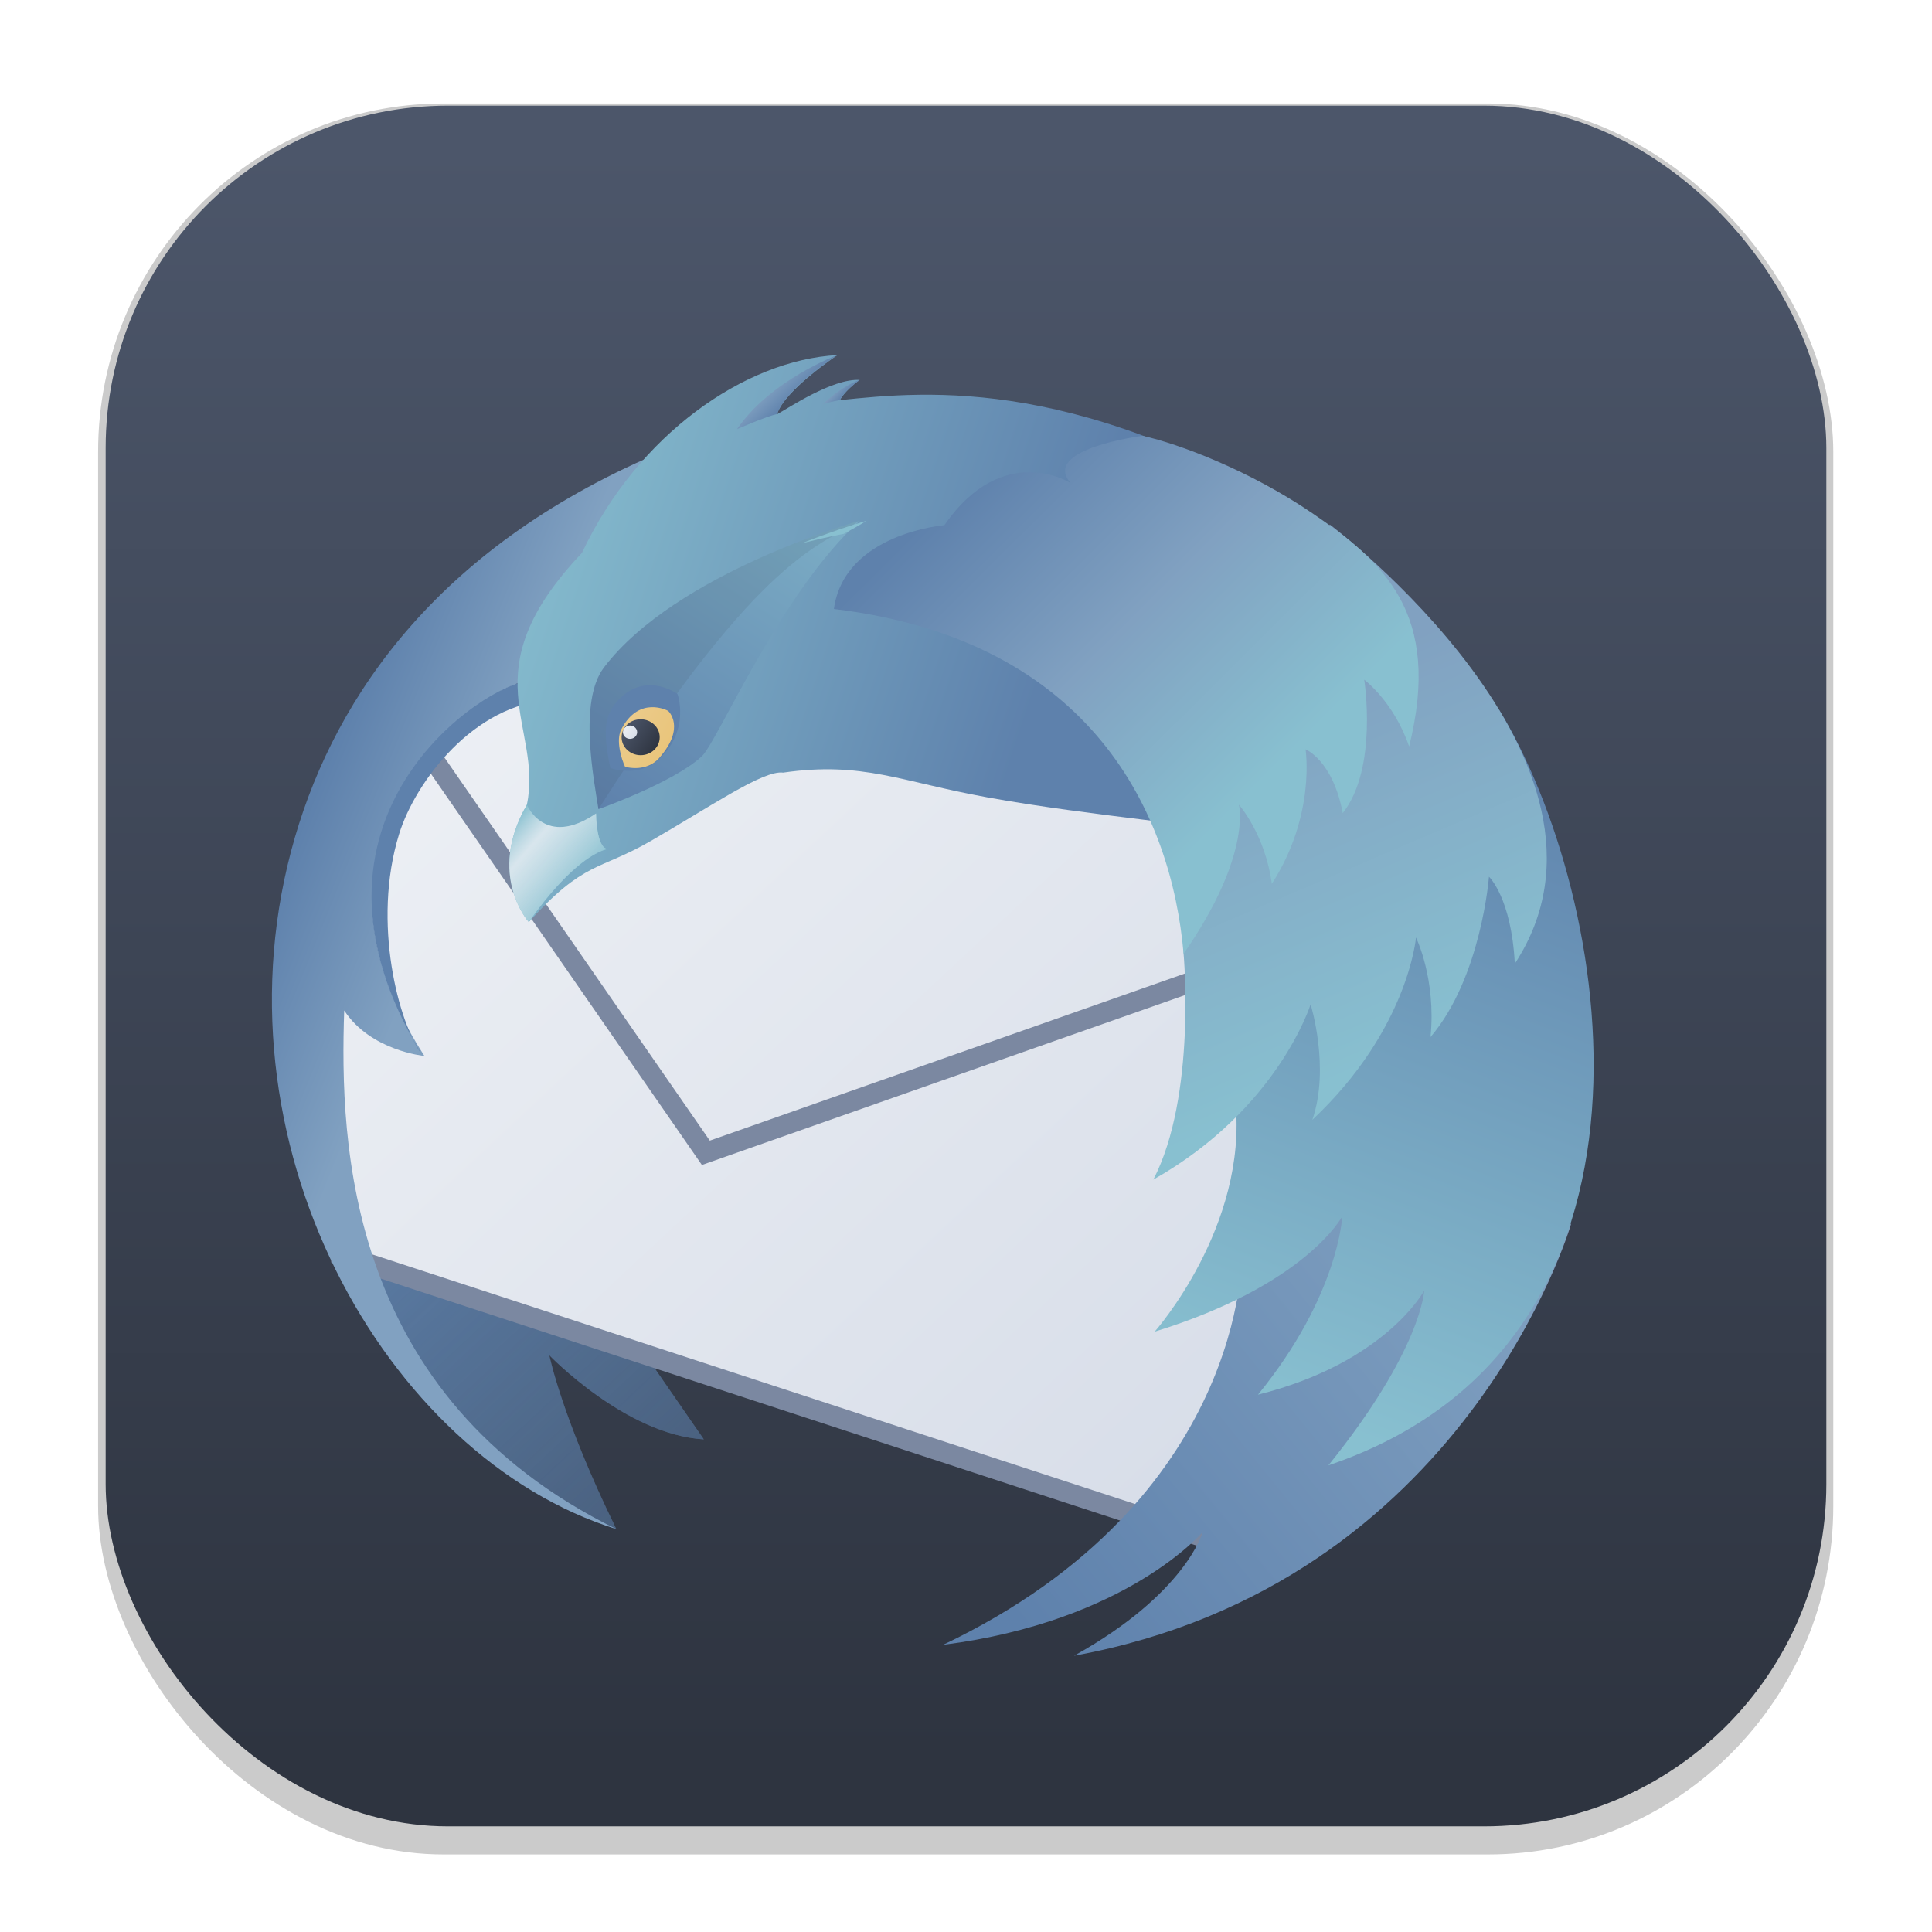 <svg width="64" height="64" version="1.1" viewBox="0 0 16.933 16.933" xmlns="http://www.w3.org/2000/svg">
 <defs>
  <filter id="filter1178" x="-.048" y="-.048" width="1.096" height="1.096" color-interpolation-filters="sRGB">
   <feGaussianBlur stdDeviation="0.307"/>
  </filter>
  <linearGradient id="linearGradient1340" x1="8.142" x2="8.142" y1="15.389" y2="1.285" gradientUnits="userSpaceOnUse">
   <stop stop-color="#2e3440" offset="0"/>
   <stop stop-color="#4c566a" offset="1"/>
  </linearGradient>
  <linearGradient id="linearGradient9038" x1="57.671" x2="50.253" y1="3.592" y2="1.139" gradientUnits="userSpaceOnUse">
   <stop stop-color="#5e81ac" offset="0"/>
   <stop stop-color="#88c0d0" offset="1"/>
  </linearGradient>
  <linearGradient id="linearGradient9250" x1="54.154" x2="53.904" y1="-.074" y2="-.342" gradientUnits="userSpaceOnUse">
   <stop stop-color="#5e81ac" offset="0"/>
   <stop stop-color="#81a1c1" offset="1"/>
  </linearGradient>
  <linearGradient id="linearGradient9538" x1="55.002" x2="54.878" y1="-.263" y2="-.385" gradientUnits="userSpaceOnUse">
   <stop stop-color="#5e81ac" offset="0"/>
   <stop stop-color="#81a1c1" offset="1"/>
  </linearGradient>
  <linearGradient id="linearGradient9778" x1="51.267" x2="50.278" y1="6.6" y2="5.743" gradientUnits="userSpaceOnUse">
   <stop stop-color="#88c0d0" offset="0"/>
   <stop stop-color="#eceff4" stop-opacity=".8" offset=".682"/>
   <stop stop-color="#88c0d0" offset="1"/>
  </linearGradient>
  <linearGradient id="linearGradient10960" x1="52.128" x2="51.956" y1="4.394" y2="4.256" gradientTransform="translate(.009 .002)" gradientUnits="userSpaceOnUse">
   <stop stop-color="#d8dee9" offset="0"/>
   <stop stop-color="#eceff4" offset="1"/>
  </linearGradient>
  <linearGradient id="linearGradient11270" x1="52.396" x2="51.942" y1="4.593" y2="4.27" gradientUnits="userSpaceOnUse">
   <stop stop-color="#2e3440" offset="0"/>
   <stop stop-color="#4c566a" offset="1"/>
  </linearGradient>
  <filter id="filter11568" x="-.056" y="-.06" width="1.113" height="1.12" color-interpolation-filters="sRGB">
   <feGaussianBlur stdDeviation="0.005"/>
  </filter>
  <linearGradient id="linearGradient11846" x1="52.544" x2="51.916" y1="4.612" y2="4.272" gradientUnits="userSpaceOnUse">
   <stop stop-color="#eac57b" offset="0"/>
   <stop stop-color="#ebcb8b" offset="1"/>
  </linearGradient>
  <linearGradient id="linearGradient12317" x1="55.526" x2="51.625" y1="-.678" y2="5.378" gradientUnits="userSpaceOnUse">
   <stop stop-color="#88c0d0" offset="0"/>
   <stop stop-color="#5e81ac" offset="1"/>
  </linearGradient>
  <linearGradient id="linearGradient19188" x1="43.965" x2="39.895" y1="5.316" y2="1.222" gradientUnits="userSpaceOnUse">
   <stop stop-color="#88c0d0" offset="0"/>
   <stop stop-color="#81a1c1" offset=".485"/>
   <stop stop-color="#5e81ac" offset="1"/>
  </linearGradient>
  <linearGradient id="linearGradient19522" x1="46.368" x2="44.327" y1="8.631" y2="3.859" gradientUnits="userSpaceOnUse">
   <stop stop-color="#88c0d0" offset="0"/>
   <stop stop-color="#81a1c1" offset="1"/>
  </linearGradient>
  <linearGradient id="linearGradient20158" x1="44.934" x2="48.433" y1="13.68" y2="4.561" gradientUnits="userSpaceOnUse">
   <stop stop-color="#88c0d0" offset="0"/>
   <stop stop-color="#5e81ac" offset="1"/>
  </linearGradient>
  <linearGradient id="linearGradient20446" x1="41.18" x2="47.915" y1="16.784" y2="11.323" gradientUnits="userSpaceOnUse">
   <stop stop-color="#5e81ac" offset="0"/>
   <stop stop-color="#81a1c1" offset="1"/>
  </linearGradient>
  <linearGradient id="linearGradient2635" x1="32.913" x2="30.899" y1="7.091" y2="6.276" gradientTransform="translate(16.404)" gradientUnits="userSpaceOnUse">
   <stop stop-color="#81a1c1" offset="0"/>
   <stop stop-color="#5e81ac" offset="1"/>
  </linearGradient>
  <linearGradient id="linearGradient3005" x1="36.089" x2="31.853" y1="14.529" y2="10.976" gradientTransform="translate(16.404)" gradientUnits="userSpaceOnUse">
   <stop stop-color="#5e81ac" offset="0"/>
   <stop stop-color="#5e81ac" offset="1"/>
  </linearGradient>
  <linearGradient id="linearGradient4271" x1="35.78" x2="32.475" y1="14.686" y2="11.169" gradientTransform="translate(16.404)" gradientUnits="userSpaceOnUse">
   <stop stop-color="#2e3440" stop-opacity=".4" offset="0"/>
   <stop stop-color="#2e3440" stop-opacity=".1" offset="1"/>
  </linearGradient>
  <linearGradient id="linearGradient5573" x1="42.903" x2="33.12" y1="14.677" y2="4.186" gradientUnits="userSpaceOnUse">
   <stop stop-color="#d8dee9" offset="0"/>
   <stop stop-color="#eceff4" offset="1"/>
  </linearGradient>
 </defs>
 <g stroke-linecap="round" stroke-linejoin="round">
  <rect transform="matrix(.991 0 0 1 .073 .002)" x=".794" y=".905" width="15.346" height="15.346" rx="3.053" ry="3.053" fill="#000000" filter="url(#filter1178)" opacity=".45" stroke-width="1.249" style="mix-blend-mode:normal"/>
  <rect x=".926" y=".926" width="15.081" height="15.081" rx="3" ry="3" fill="url(#linearGradient1340)" stroke-width="1.227"/>
  <rect x=".012" y=".006" width="16.924" height="16.927" fill="none" opacity=".15" stroke-width="1.052"/>
 </g>
 <g transform="matrix(.642 0 0 .642 -27.898 3.64)">
  <path d="m51.869 15.206c-0.744-1.52-0.915-2.374-0.915-2.374s1.042 1.086 2.109 1.148l-1.201-1.737s-2.837-0.952-3.604-1.267c0.352 3.025 3.612 4.229 3.612 4.229z" fill="url(#linearGradient3005)"/>
  <path d="m51.869 15.206c-0.744-1.52-0.915-2.374-0.915-2.374s1.042 1.086 2.109 1.148l-1.201-1.737s-2.837-0.952-3.604-1.267c0.352 3.025 3.612 4.229 3.612 4.229z" fill="url(#linearGradient4271)"/>
  <g transform="translate(16.404)">
   <path d="m31.71 11.463 12.052 3.944 3.36-9.346-14.436-2.652c-1.747 1.291-0.976 8.054-0.976 8.054z" fill="url(#linearGradient5573)"/>
   <path d="m31.71 11.463 12.052 3.944 3.056-8.902-10.131 3.563-4.305-6.215c-1.747 1.291-0.672 7.609-0.672 7.609z" fill="none" stroke="#7b88a1" stroke-width=".278"/>
  </g>
  <path d="m52.564 0.467c-3.1 1.28-4.516 3.353-5.081 5.288-1.212 4.152 1.235 8.472 4.386 9.45-3.685-1.812-3.776-5.269-3.715-7.08 0.363 0.553 1.095 0.621 1.095 0.621-2.149-3.333 1.208-5.288 1.47-5.107 0 0 0.627-1.147 1.845-3.172z" fill="url(#linearGradient2635)"/>
  <path d="m50.686 3.623c-0.584 0.023-3.453 1.872-1.47 5.107-0.312-0.421-0.69-1.797-0.312-3.015 0.221-0.715 1.027-1.782 2.079-1.828z" fill="#5e81ac"/>
  <path d="m54.886-0.822c-1.259 0.067-2.728 1.085-3.486 2.7-1.555 1.639-0.526 2.358-0.753 3.441-0.359 0.944-0.039 1.217 0.026 1.599 0.763-0.841 0.952-0.696 1.663-1.105 0.812-0.467 1.539-0.972 1.81-0.935 1.089-0.157 1.603 0.124 2.795 0.339 1.419 0.257 3.124 0.388 3.268 0.482l1.349-4.159c-3.305-2.085-5.424-1.873-6.637-1.747 0 0 0.06-0.124 0.269-0.276-0.372-0.021-0.977 0.388-1.127 0.469 0.094-0.322 0.823-0.807 0.823-0.807z" fill="url(#linearGradient9038)"/>
  <path d="m54.063-0.016c-0.131 0.023-0.546 0.205-0.546 0.205 0.452-0.668 1.369-1.012 1.369-1.012s-0.708 0.458-0.823 0.807z" fill="url(#linearGradient9250)"/>
  <path d="m55.19-0.484s-0.237 0.079-0.503 0.331c0 0 0.16-0.045 0.235-0.055 0.038-0.107 0.269-0.276 0.269-0.276z" fill="url(#linearGradient9538)"/>
  <path d="m51.592 5.437s0.003 0.471 0.158 0.483c-0.126 0.026-0.505 0.19-1.077 0.997 0 0-0.578-0.642-0.026-1.599 0 0 0.247 0.594 0.945 0.118z" fill="#88c0d0"/>
  <path d="m55.193 1.438s-2.51 0.707-3.494 2.006c-0.348 0.459-0.138 1.521-0.074 1.933 0 0 1.023-0.362 1.41-0.721 0.219-0.203 1.071-2.229 2.158-3.219z" fill="url(#linearGradient12317)"/>
  <path d="m55.193 1.438s-2.51 0.707-3.494 2.006c-0.348 0.459-0.138 1.521-0.074 1.933 2.259-3.547 3.062-3.6 3.568-3.94z" fill="#2e3440" opacity=".1"/>
  <path d="m51.788 4.815s0.376 0.145 0.661-0.119c0.436-0.403 0.254-0.893 0.254-0.893s-0.484-0.35-0.866 0.156c-0.119 0.158-0.155 0.369-0.049 0.856z" fill="#5e81ac"/>
  <path d="m51.988 4.799c0.212 0.05 0.376-0.017 0.466-0.121 0.37-0.421 0.122-0.643 0.122-0.643s-0.397-0.219-0.64 0.254c-0.075 0.146-4.02e-4 0.396 0.052 0.509z" fill="url(#linearGradient11846)"/>
  <ellipse cx="52.201" cy="4.395" rx=".26" ry=".245" fill="url(#linearGradient11270)"/>
  <ellipse cx="52.056" cy="4.326" rx=".097" ry=".091" fill="url(#linearGradient10960)" filter="url(#filter11568)"/>
  <path d="m51.592 5.437s0.003 0.471 0.158 0.483c-0.126 0.026-0.505 0.19-1.077 0.997 0 0-0.578-0.642-0.026-1.599 0 0 0.247 0.594 0.945 0.118z" fill="url(#linearGradient9778)"/>
  <path transform="scale(.265)" d="m208.61 5.436s-1.387 0.392-3.307 1.148c0.556-0.135 1.443-0.345 2.144-0.48 5.2e-4 -2.863e-4 1e-3 2.863e-4 2e-3 0 0.439-0.242 0.818-0.438 1.16-0.668z" fill="#88c0d0"/>
  <g transform="translate(16.404)">
   <path d="m44.004 11.455s0.068 3.353-4.078 5.33c2.518-0.321 3.545-1.542 3.545-1.542s-0.228 0.842-1.757 1.691c5.354-0.976 6.783-5.888 6.783-5.888-0.572-1.585-4.492 0.408-4.492 0.408z" fill="url(#linearGradient20446)"/>
   <path d="m43.916 9.365c0.174 1.708-1.102 3.145-1.102 3.145 2.069-0.638 2.561-1.574 2.561-1.574s-0.045 1.077-1.15 2.434c1.743-0.436 2.269-1.421 2.269-1.421s-0.032 0.803-1.308 2.386c4.937-1.668 3.878-7.786 2.33-10.316z" fill="url(#linearGradient20158)"/>
   <path d="m43.209 7.351s0.179 1.943-0.413 3.083c1.701-0.961 2.147-2.393 2.147-2.393s0.269 0.863 0.024 1.577c1.31-1.231 1.415-2.489 1.415-2.489s0.278 0.569 0.198 1.359c0.694-0.814 0.798-2.189 0.798-2.189s0.305 0.284 0.353 1.187c1.794-2.739-2.526-5.995-2.526-5.995l-2.045 3.607z" fill="url(#linearGradient19522)"/>
   <path d="m38.435 2.645c0.142-1.036 1.509-1.145 1.509-1.145 0.802-1.16 1.723-0.575 1.723-0.575-0.411-0.469 0.983-0.645 0.983-0.645 0.501 0.111 1.467 0.476 2.322 1.06 0.963 0.658 1.77 1.362 1.316 3.181-0.209-0.611-0.613-0.912-0.613-0.912s0.192 1.207-0.293 1.822c-0.137-0.724-0.508-0.871-0.508-0.871s0.143 0.898-0.46 1.836c-0.095-0.685-0.45-1.08-0.45-1.08s0.183 0.684-0.755 2.035c-0.164-1.896-1.241-4.283-4.774-4.707z" fill="url(#linearGradient19188)"/>
  </g>
 </g>
</svg>
